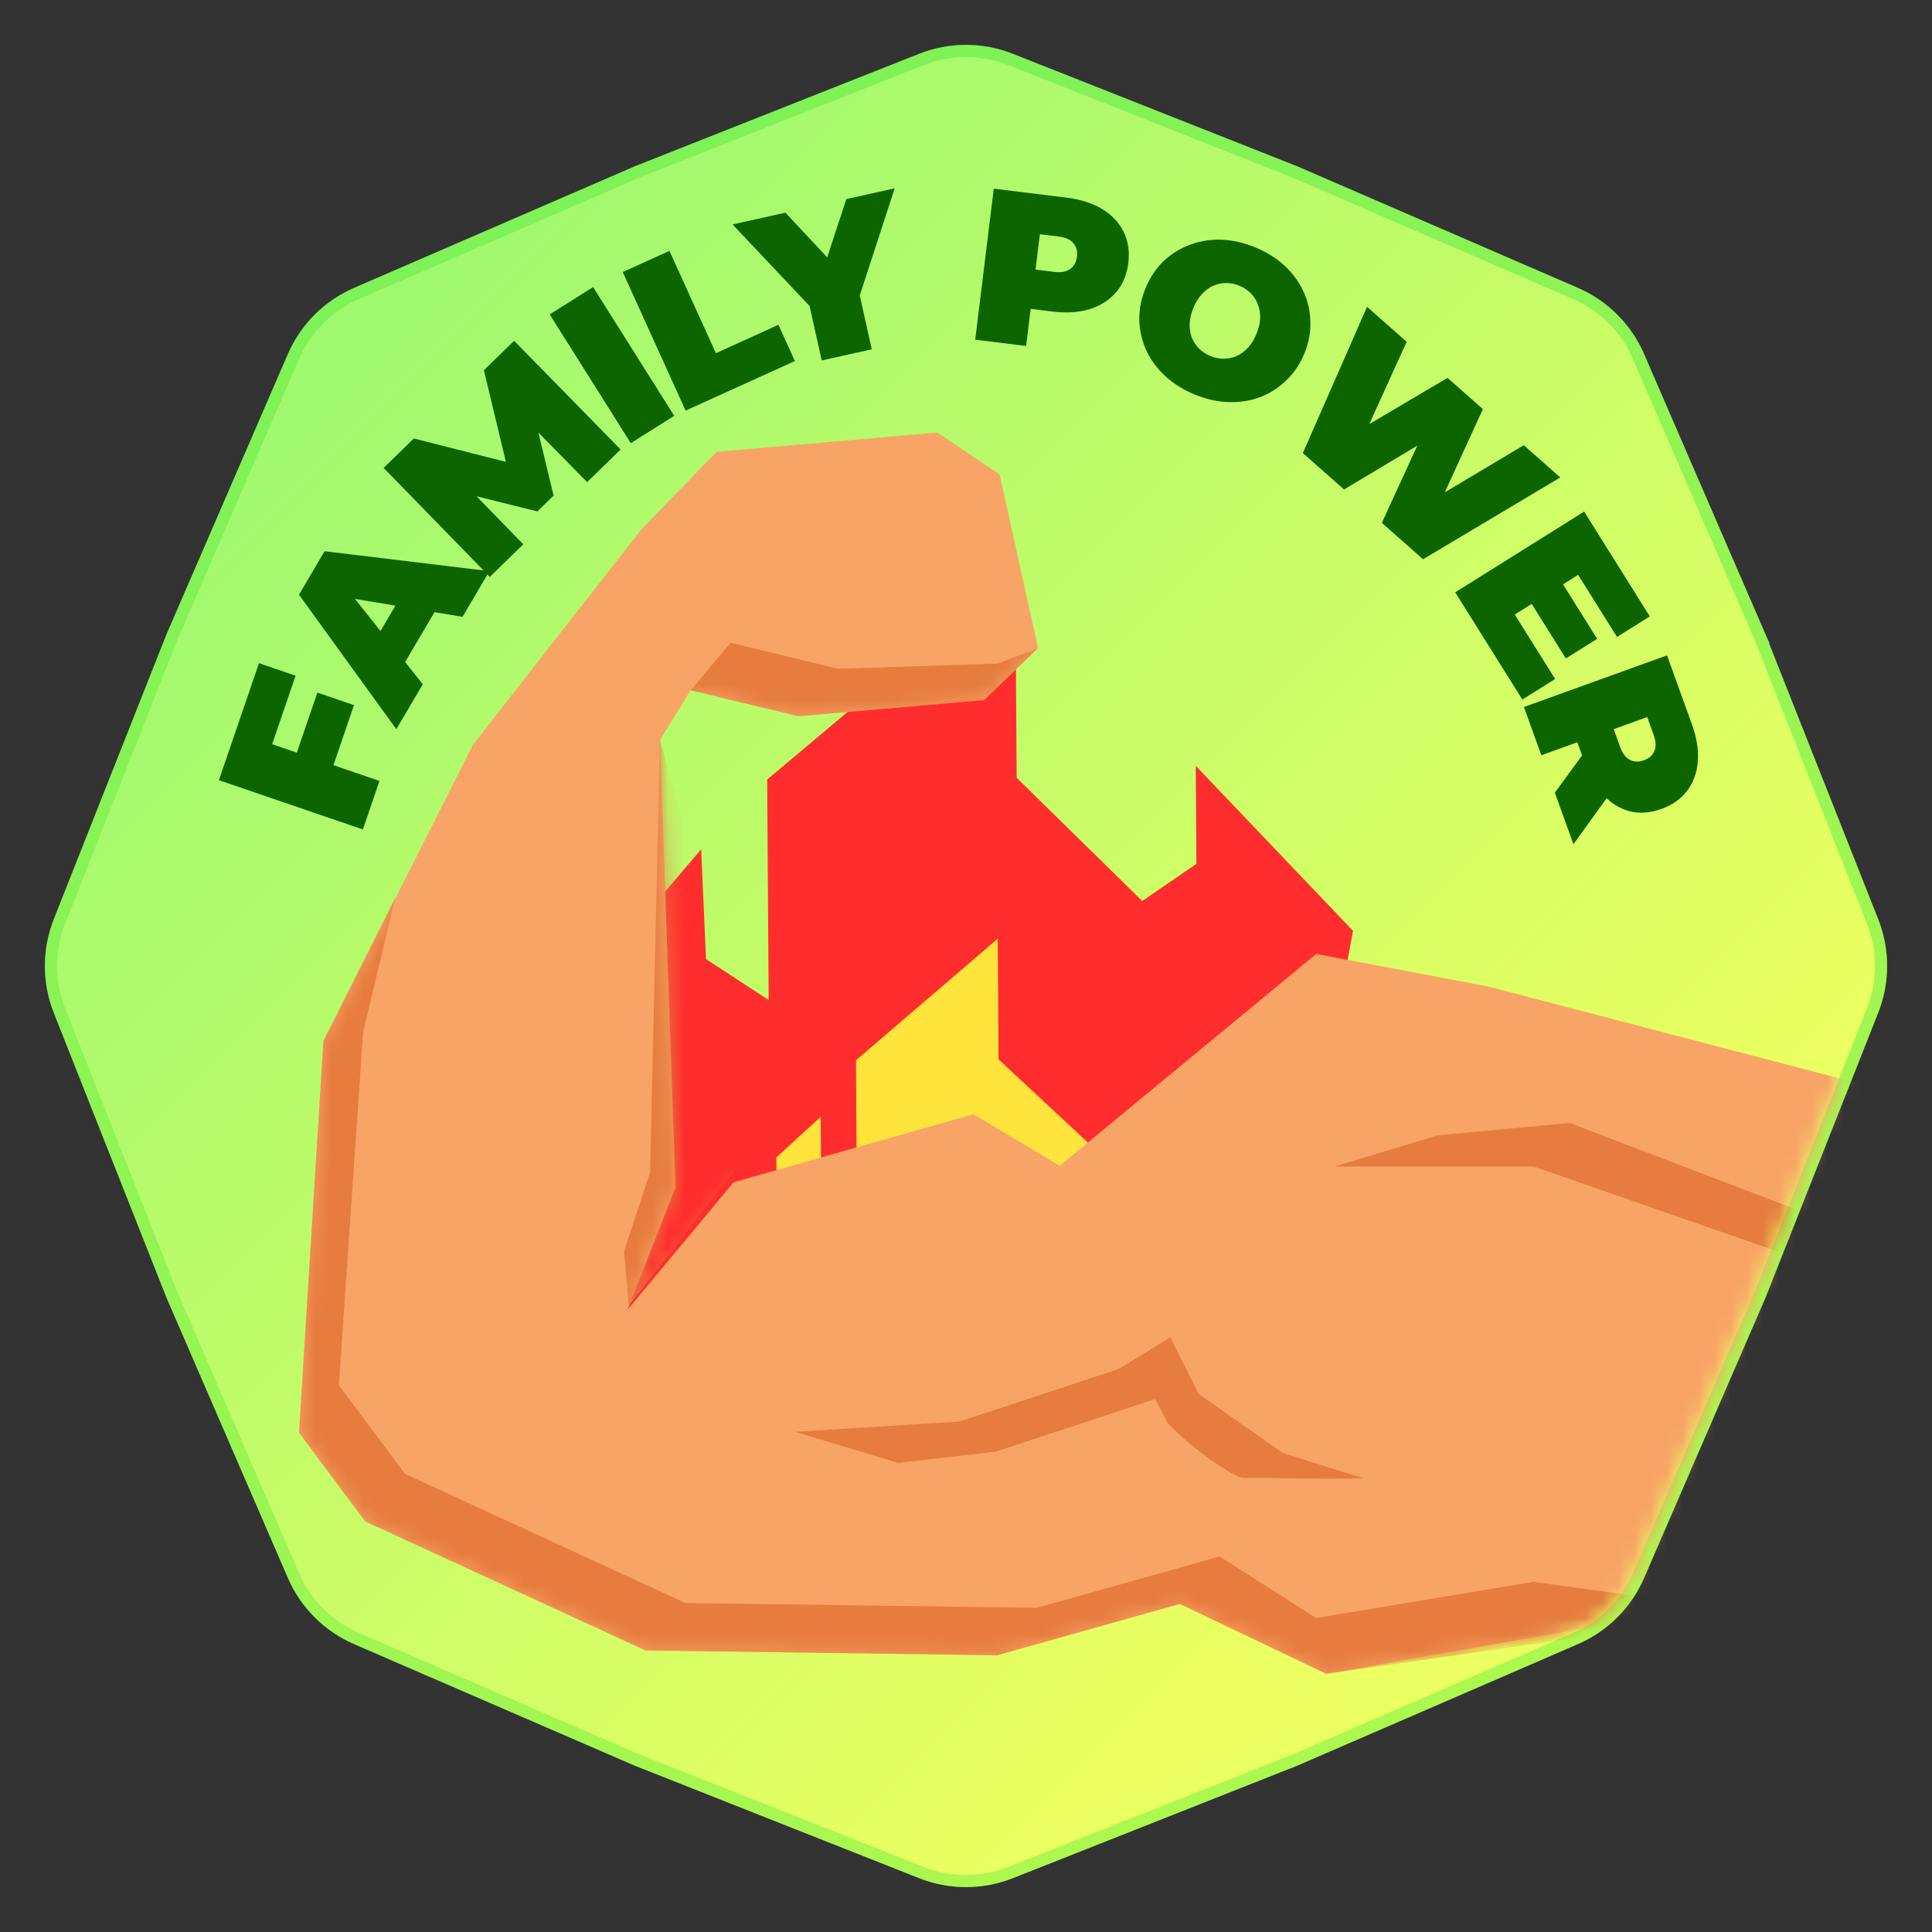 <svg width="120" height="120" viewBox="0 0 120 120" fill="none" xmlns="http://www.w3.org/2000/svg">
<rect x="0" y="0" width="120" height="120" fill="#333333" stroke="none"/>
<path d="M57.233 3.691C59.011 2.988 60.989 2.988 62.767 3.691L80.424 10.677L80.436 10.681L97.86 18.227C99.614 18.987 101.013 20.386 101.772 22.14L109.319 39.565L109.324 39.576H109.323L116.309 57.233C117.012 59.011 117.012 60.989 116.309 62.767L109.323 80.424L109.319 80.436L101.772 97.86C101.013 99.614 99.614 101.013 97.86 101.772L80.436 109.319L80.424 109.324V109.323L62.767 116.309C60.989 117.012 59.011 117.012 57.233 116.309L39.576 109.323L39.565 109.319L22.14 101.772C20.386 101.013 18.987 99.614 18.227 97.86L10.681 80.436L10.676 80.424V80.423L3.691 62.767C2.988 60.989 2.988 59.011 3.691 57.233L10.677 39.576L10.681 39.565L18.227 22.14C18.987 20.386 20.386 18.987 22.14 18.227L39.565 10.681L39.576 10.676L57.233 3.691Z" fill="url(#paint0_linear_2729_13860)"/>
<path d="M57.233 3.691C59.011 2.988 60.989 2.988 62.767 3.691L80.424 10.677L80.436 10.681L97.86 18.227C99.614 18.987 101.013 20.386 101.772 22.14L109.319 39.565L109.324 39.576H109.323L116.309 57.233C117.012 59.011 117.012 60.989 116.309 62.767L109.323 80.424L109.319 80.436L101.772 97.86C101.013 99.614 99.614 101.013 97.86 101.772L80.436 109.319L80.424 109.324V109.323L62.767 116.309C60.989 117.012 59.011 117.012 57.233 116.309L39.576 109.323L39.565 109.319L22.14 101.772C20.386 101.013 18.987 99.614 18.227 97.86L10.681 80.436L10.676 80.424V80.423L3.691 62.767C2.988 60.989 2.988 59.011 3.691 57.233L10.677 39.576L10.681 39.565L18.227 22.14C18.987 20.386 20.386 18.987 22.14 18.227L39.565 10.681L39.576 10.676L57.233 3.691Z" stroke="#74F158" stroke-width="0.75"/>
<path d="M57.233 3.691C59.011 2.988 60.989 2.988 62.767 3.691L80.424 10.677L80.436 10.681L97.86 18.227C99.614 18.987 101.013 20.386 101.772 22.14L109.319 39.565L109.324 39.576H109.323L116.309 57.233C117.012 59.011 117.012 60.989 116.309 62.767L109.323 80.424L109.319 80.436L101.772 97.86C101.013 99.614 99.614 101.013 97.86 101.772L80.436 109.319L80.424 109.324V109.323L62.767 116.309C60.989 117.012 59.011 117.012 57.233 116.309L39.576 109.323L39.565 109.319L22.14 101.772C20.386 101.013 18.987 99.614 18.227 97.86L10.681 80.436L10.676 80.424V80.423L3.691 62.767C2.988 60.989 2.988 59.011 3.691 57.233L10.677 39.576L10.681 39.565L18.227 22.14C18.987 20.386 20.386 18.987 22.14 18.227L39.565 10.681L39.576 10.676L57.233 3.691Z" stroke="url(#paint1_linear_2729_13860)" stroke-opacity="0.5" stroke-width="0.75"/>
<mask id="mask0_2729_13860" style="mask-type:alpha" maskUnits="userSpaceOnUse" x="3" y="3" width="114" height="114">
<path d="M57.371 4.04C59.06 3.372 60.94 3.372 62.629 4.04L80.286 11.025L97.711 18.571C99.377 19.293 100.707 20.622 101.429 22.289L108.975 39.714L115.96 57.371C116.628 59.06 116.628 60.94 115.96 62.629L108.975 80.286L101.429 97.711C100.707 99.377 99.377 100.707 97.711 101.429L80.286 108.975L62.629 115.96C60.94 116.628 59.06 116.628 57.371 115.96L39.714 108.975L22.289 101.429C20.622 100.707 19.293 99.377 18.571 97.711L11.025 80.286L4.04 62.629C3.372 60.94 3.372 59.06 4.04 57.371L11.025 39.714L18.571 22.289C19.293 20.622 20.622 19.293 22.289 18.571L39.714 11.025L57.371 4.04Z" fill="url(#paint2_linear_2729_13860)"/>
</mask>
<g mask="url(#mask0_2729_13860)">
<path d="M63.147 48.31L70.947 55.962L74.312 53.656L74.271 47.569L84.04 57.818L80.23 78.158L59.558 90.285L38.249 81.751L36.041 61.567L43.551 52.75L43.852 59.571L47.744 62.113L47.651 48.416L63.059 35.469L63.147 48.31Z" fill="#FF2D2D"/>
<path d="M53.166 65.857L61.97 58.306L62.021 65.797L71.072 74.225L71.135 83.493L59.553 90.284L48.307 83.756L48.226 71.884L50.976 69.368L50.996 72.364L53.22 73.847L53.166 65.857Z" fill="#FFE53B"/>
<path d="M81.751 59.25L92.474 61.284L116.251 67.5L120.751 98.25L102.001 100.5L82.381 103.963L73.281 99.622L61.93 102.811L40.1 102.512L22.685 94.495L18.571 88.987L20.087 64.655L29.385 46.245L39.849 32.867L44.518 28.061L58.224 26.867L62.084 29.464L64.477 40.256L61.124 43.481L49.583 44.486L42.901 42.868L40.99 45.968L41.956 73.75L38.983 81.343L45.563 73.436L60.457 69.206L65.823 72.405L81.751 59.25Z" fill="#F8A466"/>
<mask id="mask1_2729_13860" style="mask-type:alpha" maskUnits="userSpaceOnUse" x="18" y="26" width="99" height="78">
<path d="M81.752 59.25L92.475 61.284L116.252 66L114.752 96.75L102.752 100.5L82.382 103.963L73.282 99.622L61.931 102.811L40.101 102.512L22.686 94.495L18.572 88.987L20.087 64.655L29.386 46.245L39.85 32.867L44.519 28.061L58.225 26.867L62.085 29.464L64.478 40.256L61.125 43.481L49.584 44.486L42.902 42.868L40.991 45.968L41.957 73.75L38.984 81.343L45.564 73.436L60.458 69.206L65.825 72.405L81.752 59.25Z" fill="#F8A466"/>
</mask>
<g mask="url(#mask1_2729_13860)">
<path d="M59.593 88.295L49.397 88.934L55.78 90.863L61.862 90.164L71.756 86.898L72.522 88.38C73.829 89.827 76.743 91.868 77.283 91.806C77.824 91.744 82.146 91.915 84.644 91.806L79.672 90.247L74.459 86.587L72.685 83.064L69.488 85.029L59.593 88.295Z" fill="#E67C3F"/>
<path d="M95.251 72.451L82.907 72.451L89.29 70.522L97.501 69.75L113.336 75.8L114.101 74.318C115.409 72.871 118.322 70.83 118.863 70.892C119.403 70.954 123.726 70.782 126.224 70.892L121.252 72.45L116.039 76.111L114.265 79.634L113.336 78.75L95.251 72.451Z" fill="#E67C3F"/>
<path d="M40.38 72.803L40.993 45.971L47.657 70.121L39.055 81.111L38.76 77.723L40.38 72.803Z" fill="#E67C3F"/>
<path d="M24.554 55.745L22.552 64.113L21.048 86.041L25.161 91.549L42.576 99.567L64.407 99.865L75.757 96.678L81.75 100.5L95.25 98.25L117 101.25L101.25 101.25L82.383 103.964L73.283 99.624L61.932 102.812L40.102 102.514L22.687 94.496L18.573 88.988L20.088 64.657L24.554 55.745Z" fill="#E67C3E"/>
<path d="M41.46 78.398L41.479 78.345L45.564 73.437L45.593 73.428L41.46 78.398Z" fill="#E67C3E"/>
<path d="M52.06 41.54L61.974 41.216L64.479 40.258L61.126 43.482L49.585 44.487L42.903 42.877L45.377 39.923L52.06 41.54Z" fill="#E67C3E"/>
</g>
</g>
<path d="M18.366 46.952L19.713 43.018L21.987 43.796L20.64 47.73L18.366 46.952ZM23.571 48.505L22.539 51.519L13.598 48.459L16.086 41.191L18.36 41.969L16.904 46.223L23.571 48.505ZM24.616 45.292L18.57 36.936L20.16 34.238L30.399 35.474L28.727 38.312L20.339 36.913L20.97 35.843L26.261 42.5L24.616 45.292ZM24.444 42.339L22.878 40.476L25.084 36.731L27.473 37.197L24.444 42.339ZM30.424 35.832L23.829 29.063L25.705 27.235L32.718 29.017L31.732 29.977L30.056 22.996L31.933 21.168L38.546 27.919L36.467 29.944L32.906 26.327L33.234 26.007L34.385 30.785L33.379 31.765L28.554 30.566L28.96 30.17L32.502 33.806L30.424 35.832ZM39.179 27.526L34.144 19.529L36.84 17.831L41.876 25.828L39.179 27.526ZM42.586 25.504L38.68 16.899L41.581 15.582L44.466 21.938L48.351 20.174L49.372 22.424L42.586 25.504ZM51.038 22.389L50.136 18.344L51.262 20.043L45.503 13.941L48.784 13.209L52.689 17.387L50.779 17.813L52.566 12.367L55.57 11.697L52.975 19.661L53.246 17.651L54.148 21.696L51.038 22.389ZM60.572 21.098L61.726 11.719L66.242 12.275C67.117 12.383 67.854 12.619 68.453 12.983C69.061 13.348 69.507 13.82 69.789 14.399C70.072 14.968 70.17 15.615 70.081 16.339C69.991 17.062 69.74 17.666 69.327 18.15C68.914 18.634 68.367 18.984 67.688 19.2C67.019 19.407 66.246 19.457 65.371 19.35L62.611 19.01L64.184 17.83L63.734 21.488L60.572 21.098ZM64.141 18.178L62.911 16.571L65.47 16.886C65.908 16.94 66.241 16.882 66.471 16.71C66.71 16.54 66.85 16.285 66.892 15.946C66.933 15.607 66.859 15.325 66.669 15.102C66.488 14.881 66.178 14.743 65.74 14.689L63.181 14.374L64.765 13.114L64.141 18.178ZM74.21 24.504C73.503 24.215 72.891 23.833 72.375 23.359C71.867 22.888 71.476 22.359 71.202 21.77C70.931 21.173 70.785 20.544 70.763 19.884C70.75 19.227 70.879 18.569 71.148 17.911C71.421 17.245 71.791 16.686 72.257 16.236C72.736 15.78 73.279 15.438 73.888 15.211C74.499 14.975 75.151 14.868 75.843 14.888C76.543 14.912 77.247 15.069 77.955 15.359C78.671 15.653 79.283 16.035 79.791 16.505C80.299 16.975 80.688 17.509 80.959 18.106C81.233 18.695 81.377 19.318 81.39 19.975C81.415 20.627 81.29 21.286 81.018 21.953C80.748 22.61 80.374 23.167 79.896 23.623C79.426 24.082 78.885 24.43 78.273 24.665C77.665 24.893 77.014 24.996 76.323 24.975C75.631 24.955 74.927 24.798 74.21 24.504ZM75.188 22.118C75.462 22.231 75.737 22.285 76.011 22.28C76.293 22.279 76.56 22.223 76.81 22.111C77.071 21.995 77.307 21.824 77.516 21.598C77.728 21.364 77.904 21.076 78.044 20.735C78.184 20.393 78.259 20.069 78.268 19.762C78.28 19.446 78.233 19.159 78.124 18.901C78.028 18.637 77.879 18.406 77.679 18.207C77.487 18.012 77.253 17.858 76.978 17.746C76.703 17.633 76.424 17.577 76.142 17.578C75.868 17.583 75.6 17.643 75.338 17.76C75.088 17.871 74.857 18.044 74.645 18.278C74.436 18.504 74.261 18.787 74.121 19.129C73.982 19.47 73.905 19.799 73.893 20.115C73.884 20.422 73.927 20.707 74.024 20.971C74.132 21.229 74.282 21.456 74.474 21.651C74.675 21.85 74.913 22.006 75.188 22.118ZM80.922 28.141L84.911 19.056L87.37 21.228L83.92 28.825L82.685 27.735L89.91 23.471L92.105 25.41L88.635 32.99L87.451 31.944L94.645 27.653L96.912 29.655L88.389 34.736L85.829 32.475L88.678 26.273L89.366 26.881L83.482 30.402L80.922 28.141ZM96.968 36.11L99.203 39.68L97.258 40.898L95.023 37.328L96.968 36.11ZM94.085 38.17L96.592 42.175L94.555 43.45L90.386 36.791L98.395 31.776L102.472 38.286L100.435 39.561L98.021 35.706L94.085 38.17ZM94.654 43.914L103.543 40.706L105.087 44.986C105.386 45.816 105.509 46.58 105.455 47.279C105.404 47.986 105.184 48.596 104.796 49.11C104.415 49.62 103.882 49.999 103.196 50.246C102.511 50.494 101.859 50.543 101.24 50.393C100.63 50.24 100.084 49.906 99.601 49.391C99.122 48.885 98.733 48.217 98.433 47.387L97.489 44.771L99.202 45.66L95.735 46.911L94.654 43.914ZM96.574 49.235L99.024 45.882L100.169 49.057L97.729 52.435L96.574 49.235ZM98.872 45.779L99.749 43.955L100.625 46.381C100.774 46.796 100.977 47.067 101.234 47.194C101.494 47.33 101.784 47.34 102.106 47.224C102.428 47.108 102.645 46.915 102.758 46.644C102.874 46.383 102.857 46.044 102.707 45.629L101.832 43.204L103.672 44.047L98.872 45.779Z" fill="#0D6500"/>
<defs>
<linearGradient id="paint0_linear_2729_13860" x1="3" y1="3" x2="117" y2="117" gradientUnits="userSpaceOnUse">
<stop stop-color="#8BF773"/>
<stop offset="0.75" stop-color="#EAFF61"/>
</linearGradient>
<linearGradient id="paint1_linear_2729_13860" x1="3" y1="3" x2="60" y2="117" gradientUnits="userSpaceOnUse">
<stop stop-color="#74F158"/>
<stop offset="1" stop-color="#E3FF46"/>
</linearGradient>
<linearGradient id="paint2_linear_2729_13860" x1="3" y1="3" x2="117" y2="117" gradientUnits="userSpaceOnUse">
<stop stop-color="#A4BEFF"/>
<stop offset="0.75" stop-color="#6B95FF"/>
</linearGradient>
</defs>
</svg>
